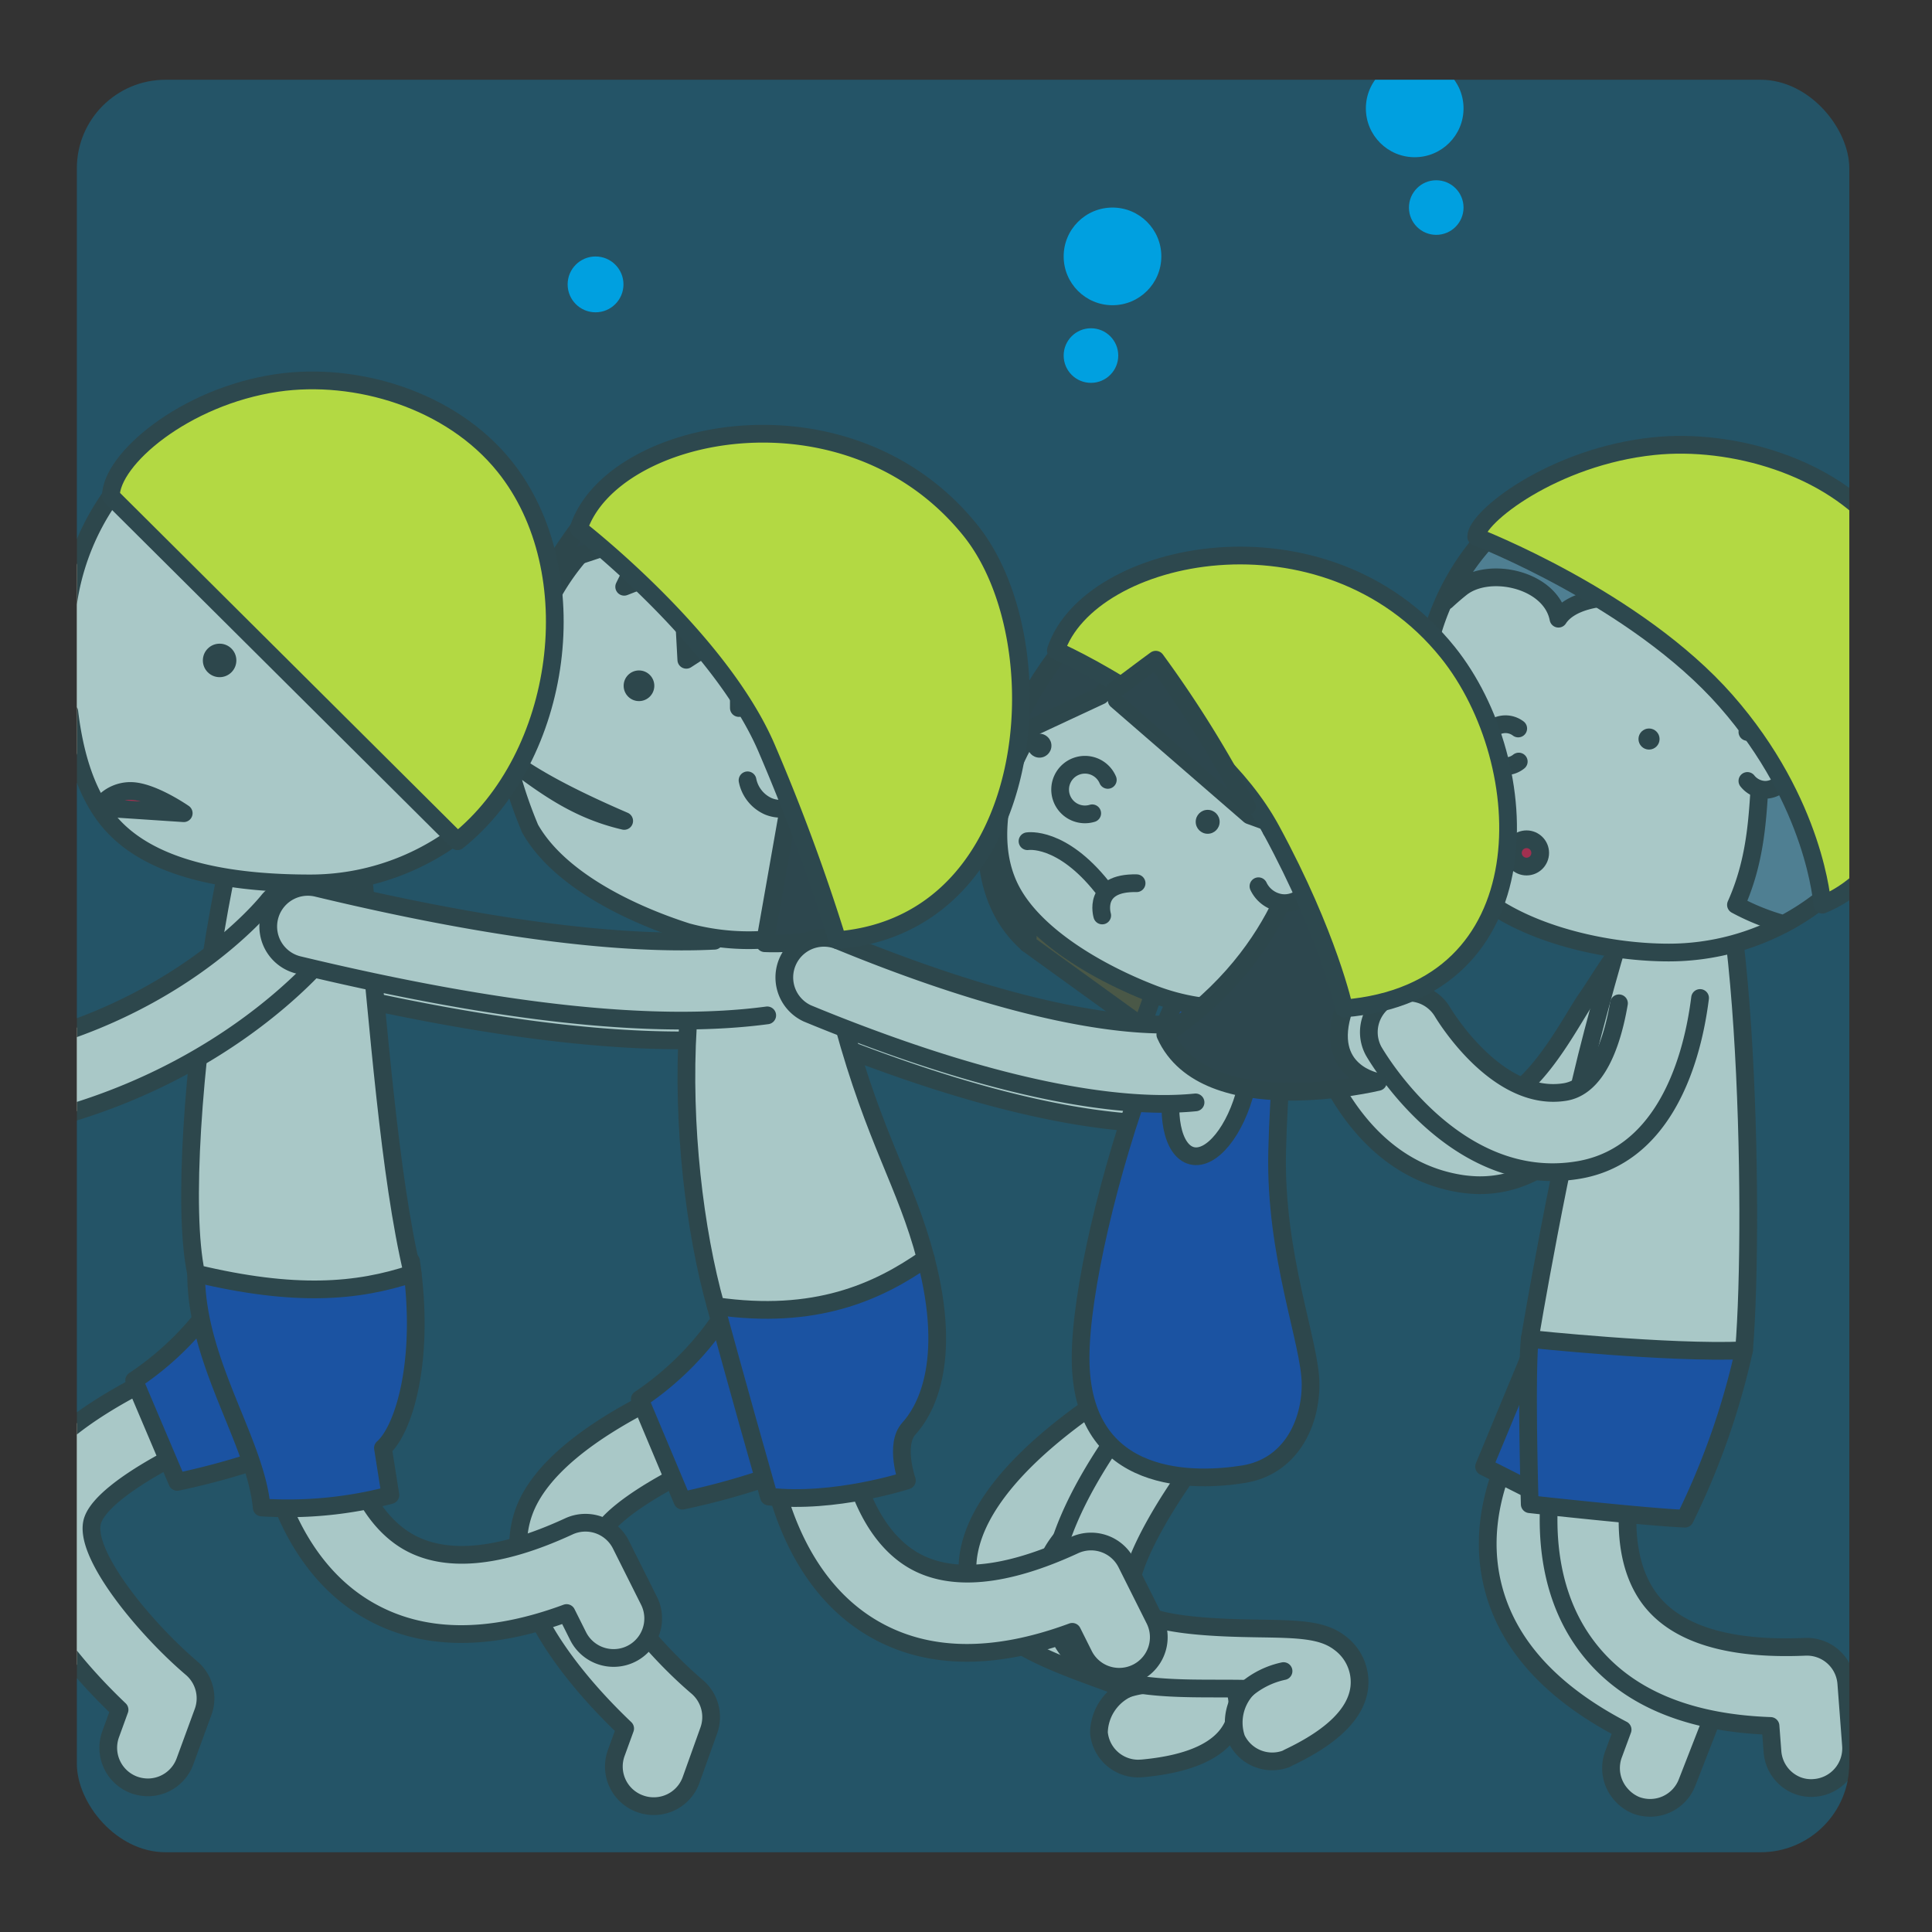 <svg id="レイヤー_1" data-name="レイヤー 1" xmlns="http://www.w3.org/2000/svg" xmlns:xlink="http://www.w3.org/1999/xlink" viewBox="0 0 218 218"><rect x="0" y="0" width="218" height="218" fill="#333333" stroke="none"/><defs><style>.cls-1,.cls-12,.cls-3{fill:none;}.cls-2{clip-path:url(#clip-path);}.cls-3{stroke:#9b7656;}.cls-10,.cls-11,.cls-12,.cls-14,.cls-3,.cls-5,.cls-6,.cls-8,.cls-9{stroke-linecap:round;stroke-linejoin:round;stroke-width:2px;}.cls-4{clip-path:url(#clip-path-2);}.cls-5{fill:#f1d8bc;}.cls-10,.cls-11,.cls-12,.cls-5,.cls-6,.cls-8,.cls-9{stroke:#40210d;}.cls-6{fill:#273288;}.cls-7{fill:#40210d;}.cls-8{fill:#e50012;}.cls-9{fill:#40210f;}.cls-10{fill:#717071;}.cls-11{fill:#6a3906;}.cls-13,.cls-15{fill:#00a0df;}.cls-14{fill:#fff100;stroke:#40220f;}.cls-15{opacity:0.3;}.cls-16{clip-path:url(#clip-path-3);}.cls-17{fill:#fff1e1;}</style><clipPath id="clip-path"><rect id="SVGID" class="cls-1" x="248" y="-232" width="200" height="200" rx="10"/></clipPath><clipPath id="clip-path-2"><rect id="SVGID-2" data-name="SVGID" class="cls-1" x="8.67" y="9" width="200" height="200" rx="10"/></clipPath><clipPath id="clip-path-3"><rect id="SVGID-3" data-name="SVGID" class="cls-1" x="247" y="9" width="200" height="200" rx="10"/></clipPath></defs><title>4-1 水の中を移動する</title><g class="cls-2"><ellipse class="cls-3" cx="221.67" cy="12.92" rx="15.41" ry="11.32" transform="translate(23.24 112.57) rotate(-30)"/><ellipse class="cls-3" cx="172.5" cy="12.92" rx="15.41" ry="11.32" transform="translate(16.65 87.98) rotate(-30)"/><ellipse class="cls-3" cx="197.96" cy="55.93" rx="15.41" ry="11.32" transform="translate(-1.44 106.47) rotate(-30)"/></g><g class="cls-4"><path class="cls-5" d="M182.94,202.51a4.47,4.47,0,0,1-.85-4.63l1-2.71c-8.4-4.38-13.38-10.07-14.81-16.95-2.51-12.06,7.31-22.58,7.72-23a4.47,4.47,0,0,1,6.5,6.14c-.13.14-7,7.66-5.47,15.1,1,4.84,5.56,9,13.48,12.36a4.46,4.46,0,0,1,2.42,5.73l-2.57,6.59a4.47,4.47,0,0,1-5.78,2.55A4.52,4.52,0,0,1,182.94,202.51Z"/><polygon class="cls-6" points="174.74 147.94 167.46 165.49 179.08 171.35 188.3 156.04 174.74 147.94"/><path class="cls-5" d="M128.43,199.56A4.46,4.46,0,0,1,124,195.5a5.61,5.61,0,0,1,3.05-4.88c-7.07-2.78-17.89-5.49-17.89-13.59,0-10.59,16.83-20.51,22-23.29a4.47,4.47,0,1,1,4.25,7.86h0c-8.18,4.43-17.3,11.86-17.3,15.43,0,2.86,8.75,6.2,12.48,7.63,4.24,1.62,6.8,2.6,8.12,4.69a5.5,5.5,0,0,1,.35,5.47c-1.3,2.63-4.72,4.22-10.19,4.72Z"/><path class="cls-5" d="M127,190.62a9.48,9.48,0,0,1,4.56-.46"/><path class="cls-5" d="M145.08,198.48a4.47,4.47,0,0,1-5.57-2.3,5.58,5.58,0,0,1,1.2-5.62c-7.59-.2-18.69,1-21.47-6.64-3.62-10,8.79-25,12.68-29.42a4.47,4.47,0,0,1,6.69,5.93h0c-6.17,7-12.19,17.07-11,20.42,1,2.69,10.34,2.83,14.34,2.9,4.53.07,7.27.11,9.23,1.63a5.5,5.5,0,0,1,2.2,5c-.32,2.91-3,5.57-7.95,7.92Z"/><path class="cls-5" d="M140.71,190.56a9.55,9.55,0,0,1,4.12-2"/><path class="cls-5" d="M126.29,189.2a4.46,4.46,0,0,1-4-2.47l-1.3-2.6c-8.9,3.29-16.45,3.16-22.51-.4-10.63-6.24-11.83-20.58-11.88-21.18a4.47,4.47,0,0,1,8.91-.69c0,.19,1,10.36,7.53,14.19,4.27,2.48,10.39,1.91,18.2-1.7a4.47,4.47,0,0,1,5.87,2.06l3.17,6.33a4.46,4.46,0,0,1-4,6.46Z"/><path class="cls-5" d="M202.76,201.45a4.46,4.46,0,0,1-2.76-3.8l-.22-2.9c-9.47-.33-16.42-3.32-20.67-8.91-7.47-9.81-3.14-23.53-3-24.11a4.47,4.47,0,0,1,8.5,2.74c0,.18-3,9.95,1.58,16,3,3.93,8.89,5.72,17.49,5.35a4.46,4.46,0,0,1,4.65,4.13l.53,7a4.47,4.47,0,0,1-4.13,4.79A4.28,4.28,0,0,1,202.76,201.45Z"/><path class="cls-5" d="M73.74,203.8a4.4,4.4,0,0,1-1.54-.28,4.46,4.46,0,0,1-2.66-5.73l1-2.75c-5-4.76-14.62-15.36-11.45-24.37,3.54-10.09,24.27-17,28.39-18.28a4.47,4.47,0,0,1,2.66,8.53c-9.85,3.07-21.29,8.91-22.62,12.71-1.26,3.59,5.79,12.16,11.15,16.71a4.48,4.48,0,0,1,1.3,4.94l-2,5.59A4.46,4.46,0,0,1,73.74,203.8Z"/><path class="cls-6" d="M72.19,157.88,77,169.33a82.8,82.8,0,0,0,17.4-5.73c7.64-3.77-12.51-15.66-12.51-15.66A33.85,33.85,0,0,1,72.19,157.88Z"/><path class="cls-5" d="M69.23,187.08a4.48,4.48,0,0,1-4-2.47l-1.3-2.6c-8.89,3.29-16.44,3.16-22.5-.4C30.8,175.37,29.59,161,29.55,160.43a4.47,4.47,0,0,1,8.91-.69c0,.19,1,10.36,7.52,14.19,4.28,2.48,10.4,1.91,18.21-1.7a4.47,4.47,0,0,1,5.87,2.06l3.17,6.33a4.46,4.46,0,0,1-4,6.46Z"/><path class="cls-5" d="M16.69,201.68a4.63,4.63,0,0,1-1.54-.27,4.47,4.47,0,0,1-2.66-5.74l1-2.75c-5-4.76-14.62-15.36-11.46-24.37,3.55-10.09,24.28-17,28.4-18.28a4.47,4.47,0,0,1,2.66,8.53c-9.85,3.07-21.29,8.91-22.62,12.71-1.27,3.59,5.79,12.16,11.14,16.71a4.47,4.47,0,0,1,1.31,4.94l-2.05,5.59A4.46,4.46,0,0,1,16.69,201.68Z"/><path class="cls-5" d="M80.61,108.39c-11,.54-26-1.44-44.73-5.94a4.47,4.47,0,1,0-2.09,8.69c22.75,5.46,40.18,7.34,52.78,5.66"/><path class="cls-6" d="M15.14,155.76,20,167.21a82.8,82.8,0,0,0,17.41-5.73c7.64-3.77-12.51-15.66-12.51-15.66A33.85,33.85,0,0,1,15.14,155.76Z"/><path class="cls-5" d="M135.87,117.45a.49.49,0,0,1,.14-.06c-.1,0-10.86,3.56-41.51-9.07a4.47,4.47,0,0,0-3.4,8.27q5.22,2.14,9.8,3.75c18,6.36,28.6,6.84,34,6.29"/><path class="cls-5" d="M166.67,133.73a15.74,15.74,0,0,1-1.65-.14c-14-2.05-17.73-19.15-17.89-19.88a4.47,4.47,0,0,1,8.75-1.85h0c0,.11,2.64,11.74,10.43,12.88,5.92.86,10.8-9.42,12.77-12.17,1.68-2.37,5.3-9,7.68-8.31s.37,6.22-.3,8.6C184.15,121,177.48,134,166.67,133.73Z"/><path class="cls-6" d="M22.13,143.7c0,10.06,6.7,18.86,7.4,26.4a45.61,45.61,0,0,0,14.52-1.4l-.84-5.31c2.38-2.09,4.8-10,3.17-21.08C43.21,140.77,28.57,143.43,22.13,143.7Z"/><path class="cls-5" d="M22.13,143.7c11.11,2.66,18.15,2.1,24.43,0-5.3-22.2-4.74-67.91-12.21-67S19.06,129.46,22.13,143.7Z"/><path class="cls-5" d="M35.05,44.36A27.65,27.65,0,0,0,7.4,72c0,.8,0,1.62,0,2.45a3.81,3.81,0,1,0,.42,5.87c.61,5,2,9.79,5.06,13,5,5.25,14.29,6.36,22.14,6.36a27.65,27.65,0,0,0,0-55.3Z"/><circle class="cls-7" cx="24.78" cy="74.52" r="1.89"/><path class="cls-5" d="M40,73.88a4.15,4.15,0,0,1,3.14-1.52c2.46,0,4.45,2.33,4.45,5.21s-2,5.21-4.45,5.21A4.14,4.14,0,0,1,40,81.29"/><path class="cls-8" d="M11.23,91.13l9.5.63s-3.61-2.51-6-2.51A4.18,4.18,0,0,0,11.23,91.13Z"/><path class="cls-6" d="M80.76,147.37s2.72,10,6,21.5c7.4.84,15.57-1.82,15.57-1.82s-1.42-4.05.23-5.86,5.06-7.19,1.89-19.2C95.52,141.71,80.76,147.37,80.76,147.37Z"/><path class="cls-5" d="M87.19,89.14C75,99.61,76,130.41,80.76,147.37,92,149,99.05,145.78,104.46,142c-2.24-8.5-5.69-13.22-9.31-26.46C91.26,101.31,90.48,86.3,87.19,89.14Z"/><path class="cls-5" d="M93.62,54.65a26.53,26.53,0,0,0-33.35,17.2s0,.06,0,.08a2.93,2.93,0,1,0-2.66,4.15,3.06,3.06,0,0,0,1.09-.21,64.92,64.92,0,0,1-4,7.52c2.27,2,4.84,4.54,15.73,9.24-5.34-1.25-8.84-3.84-13.22-7.14a49.94,49.94,0,0,0,2.6,8c3.18,5.64,11.06,9.54,17.72,11.67A26.53,26.53,0,0,0,93.62,54.65Z"/><circle class="cls-7" cx="72.1" cy="77.38" r="1.73"/><path class="cls-9" d="M68.2,56.47c-2.52,2-5.59,7.12-5.59,7.12L73.5,60l-3.07,6.21,6.43-2.51.58,10.75,5.93-3.84v9.28l4-2.37,2.51,8.6-3.58,20.31s15.79,1,22.5-10.43,6.91-25.32-2.16-34.68c-2.94-8-16.32-10.94-23.23-11S70.71,54.45,68.2,56.47Z"/><path class="cls-6" d="M172.61,151.07c-.43,4.45,0,18.66,0,18.66s13.31,1.47,17.51,1.63a84.14,84.14,0,0,0,6.67-19S178.38,151.59,172.61,151.07Z"/><path class="cls-5" d="M190.68,90.51c-3.31-.35-6.94,10.85-10.94,26-3.72,14.1-7.13,34.57-7.13,34.57s15.63,1.66,24.18,1.29C198.05,137.28,197.07,91.2,190.68,90.51Z"/><path class="cls-5" d="M191.83,112.61c-1.05,8.34-4.67,17.89-13.72,19.41-13.93,2.34-22.75-12.79-23.12-13.43a4.47,4.47,0,0,1,7.75-4.45c.12.2,6.15,10.36,13.89,9.07,3.58-.61,5.28-5.5,6.05-10"/><path class="cls-5" d="M216.08,79.7a27.78,27.78,0,0,1-27.78,27.78c-7.56,0-17.26-2.37-22.27-7.26-5.17-5-5.52-12.73-5.52-20.52a27.79,27.79,0,1,1,55.57,0Z"/><path class="cls-5" d="M171.37,85.93a2.37,2.37,0,1,1-.06-3.73"/><circle class="cls-8" cx="172.25" cy="96.24" r="1.54"/><circle class="cls-7" cx="164.85" cy="79.06" r="1.19"/><circle class="cls-7" cx="186.07" cy="83.39" r="1.19"/><path class="cls-10" d="M216.08,79.7a27.78,27.78,0,0,0-52.89-11.91c.55-.51,1.12-1,1.66-1.43,3.14-2.52,10.14-1,11,3.45,2.37-3.66,12.84-3.31,18.15,1.78s5.16,8.24,4.75,13.79-.28,10.93-2.87,16.72a25.57,25.57,0,0,0,5.38,2.16A27.76,27.76,0,0,0,216.08,79.7Z"/><path class="cls-5" d="M87.28,81.55a4,4,0,0,1,3.41-.24c2.21.91,3.11,3.82,2,6.49s-3.79,4.1-6,3.18a4.07,4.07,0,0,1-2.34-2.93"/><path class="cls-5" d="M-8.84,132.9a4.45,4.45,0,0,1-2.13-.55,4.46,4.46,0,0,1-1.8-6c.82-1.51,3.85-6.51,8.34-7.14,23.43-3.25,34.64-17.49,34.75-17.64A4.47,4.47,0,0,1,37.4,107c-.54.71-13.49,17.17-40.29,21a10,10,0,0,0-2,2.59A4.48,4.48,0,0,1-8.84,132.9Z"/><path class="cls-5" d="M80.61,106.15c-11,.54-26-1.44-44.73-5.93a4.47,4.47,0,1,0-2.09,8.69c22.75,5.45,40.18,7.34,52.78,5.66"/><path class="cls-6" d="M144.11,100.16c-9.46-1.82-22.18,38.4-22.18,53.06s13.29,13.95,18.41,13.12,7.54-5.48,7.54-10.14-4.06-14.47-3.77-26.3C144.45,115.66,147,100.72,144.11,100.16Z"/><polygon class="cls-11" points="115.94 106.48 128.85 115.81 133.26 103.43 117.06 79.67 115.94 106.48"/><path class="cls-5" d="M161.75,98.08a24.49,24.49,0,0,1-31.64,14.07c-6.08-2.34-13.6-6.62-16.21-12.08-2.79-5.85-.37-13,2.14-19.55a24.48,24.48,0,1,1,45.71,17.56Z"/><path class="cls-5" d="M123.24,91.77A2.8,2.8,0,1,1,125,88"/><circle class="cls-7" cx="136.27" cy="92.73" r="1.35"/><circle class="cls-7" cx="117.29" cy="84.14" r="1.35"/><ellipse class="cls-5" cx="136.59" cy="121.83" rx="8.83" ry="4.13" transform="translate(-14.28 225.45) rotate(-76.21)"/><path class="cls-5" d="M135.87,115.21l.14-.06c-.1,0-10.86,3.56-41.51-9.06a4.47,4.47,0,0,0-3.4,8.26c3.48,1.44,6.75,2.68,9.8,3.76,18,6.36,28.6,6.83,34,6.28"/><path class="cls-5" d="M197.17,82.59a2.62,2.62,0,0,1,2-.94c1.63,0,3,1.67,3,3.73s-1.32,3.74-3,3.74a2.63,2.63,0,0,1-2-1"/><path class="cls-9" d="M116.67,82s-9.52,13.32-.73,24.47c-10.18-9-1.88-29.67,8.92-38.28,7.36-5.86,17.64-5.39,25-2.56S165.65,76.74,166,88c.27,8.6-11.79,18.31-14.34,25.79-2.48,7.26,3.83,8.29,3.83,8.29s-19.49,4.72-24-5.34c14.25-9.58,15.55-22.6,15.55-22.6S144.58,93.31,141,92l-15-13c2.71-4.75,4.66-7.88,4.66-7.88l-6.46,7.37Z"/><path class="cls-5" d="M143.44,93.65a3.36,3.36,0,0,1,2.86-.74c2,.45,3.14,2.81,2.58,5.28s-2.63,4.1-4.61,3.64A3.35,3.35,0,0,1,142,100"/><path class="cls-12" d="M115.94,94.92s3.81-.63,8.43,5.18"/><path class="cls-12" d="M124.37,103.3s-1.15-3.75,3.88-3.64"/><circle class="cls-13" cx="67.2" cy="32.09" r="3.15"/><circle class="cls-13" cx="123.1" cy="40.12" r="3.08"/><circle class="cls-13" cx="159.63" cy="12.23" r="5.51"/><circle class="cls-13" cx="162.06" cy="23.42" r="3.08"/><circle class="cls-13" cx="125.53" cy="28.93" r="5.51"/><path class="cls-14" d="M51.62,94.92,12.51,56c0-4.17,8.3-11.25,18.74-12.79,8.92-1.31,19.62,1.89,25.66,9.39C66.46,64.46,63.52,85.41,51.62,94.92Z"/><path class="cls-14" d="M205.62,102.08s-.72-11.45-10.87-23-28.18-18.51-28.18-18.51c0-2.21,8.71-9.06,20.05-10.23,8.83-.91,19.88,2.3,25.62,9.43C221.79,71.62,218.75,96.75,205.62,102.08Z"/><path class="cls-14" d="M94.5,106.09a221.5,221.5,0,0,0-7.93-21.51C81.26,72,65.29,59.65,65.29,59.65c3.71-11.37,30.38-17,44.21.2C119.58,72.38,117.29,104.21,94.5,106.09Z"/><path class="cls-14" d="M151.67,113.79s-1.72-8.14-8.23-20.14c-6.85-12.62-24.3-20.26-24.3-20.26,3.7-11.36,30.37-17,44.21.2C173.43,86.12,174.46,111.91,151.67,113.79Z"/><path class="cls-9" d="M125.82,77.84c1.39-1,2.94-2.2,4.59-3.4A127.91,127.91,0,0,1,140.7,91"/></g><rect class="cls-15" x="8.67" y="9" width="200" height="200" rx="10"/><g class="cls-16"><ellipse class="cls-17" cx="353.04" cy="112.02" rx="173.57" ry="160.5"/></g></svg>